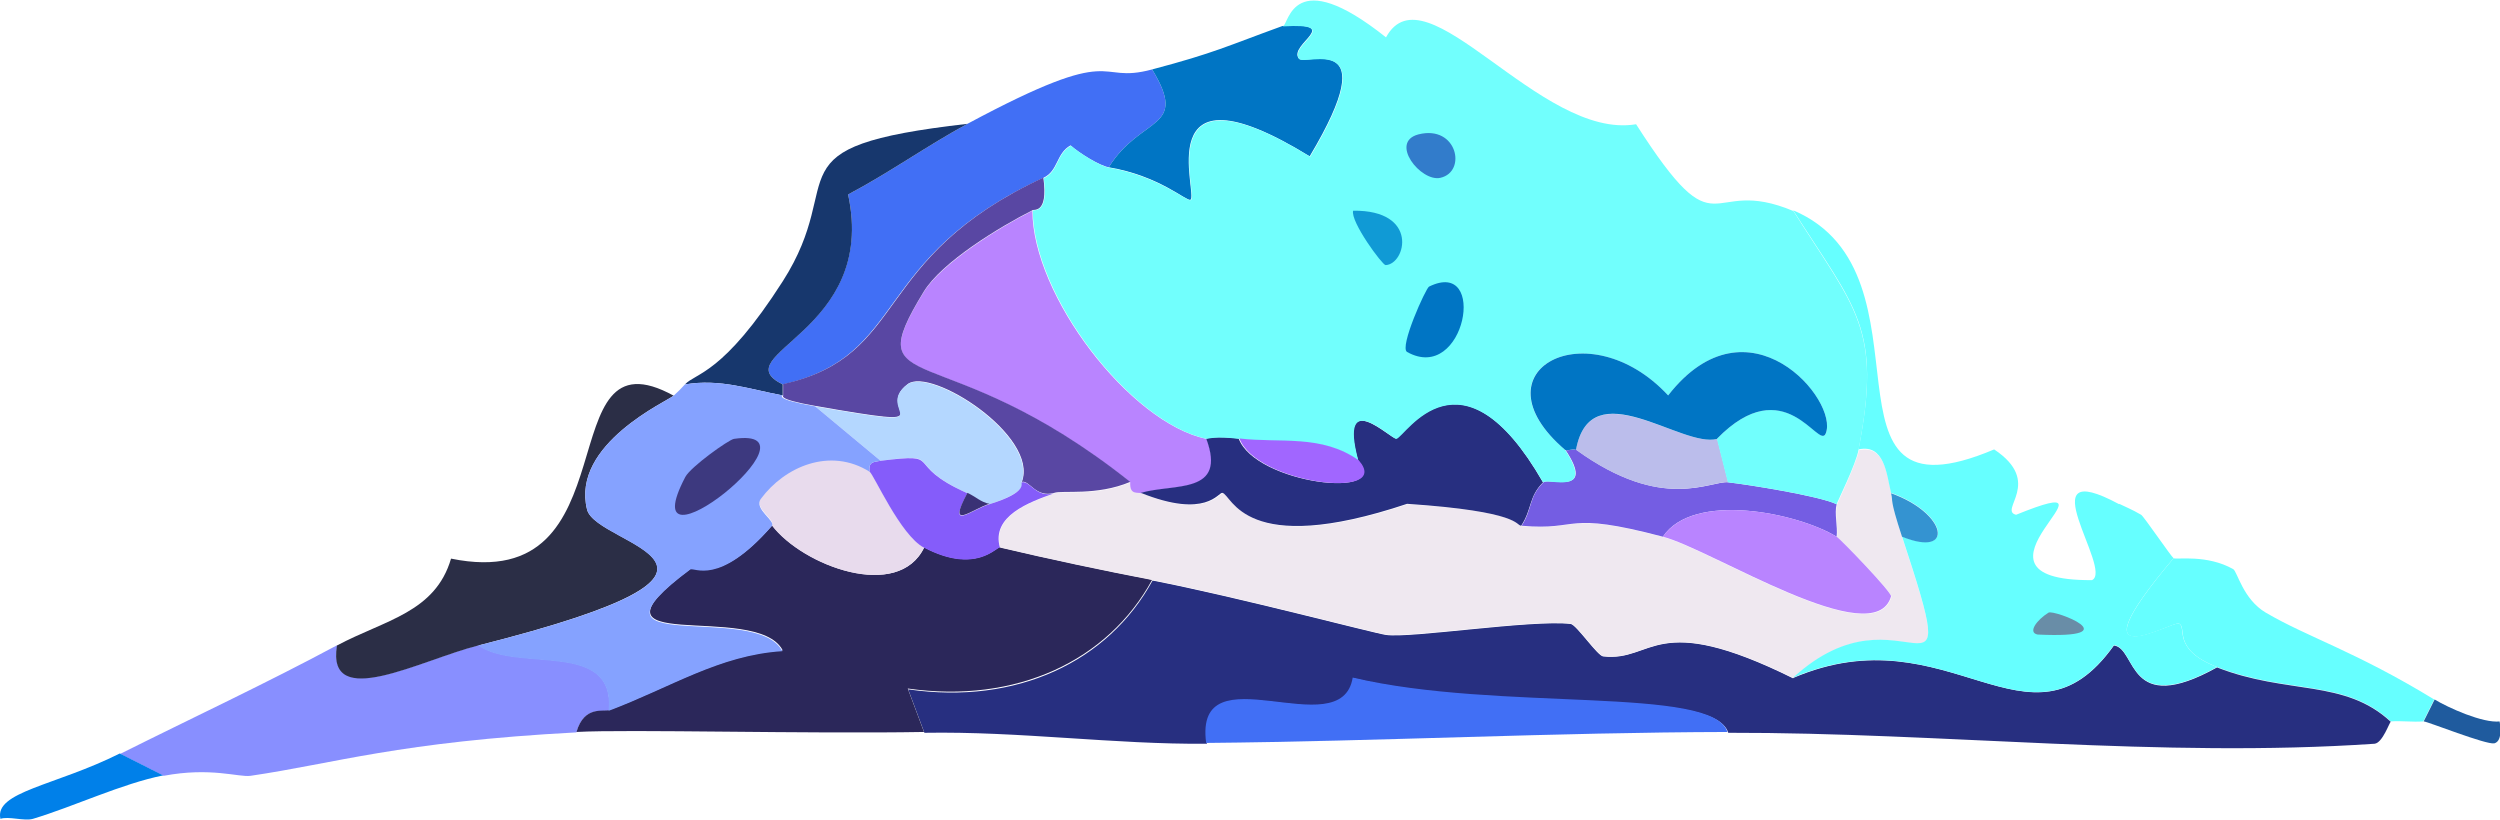 <?xml version="1.0" encoding="UTF-8"?><svg id="Layer_2" xmlns="http://www.w3.org/2000/svg" viewBox="0 0 61.58 20.19"><g id="Layer_1-2"><path d="m53.54,13.75c.07.04.82-.1,1.47.27.1.06.24.74.8,1.07,1.04.61,2.2.95,4.15,2.14l-.27.54c-.27.02-.54-.02-.8,0-1.14-1.06-2.54-.66-4.28-1.34-1.13-.44-.72-.98-.94-1.07-.16-.07-2.72,1.46-.13-1.61Z" fill="#6ff" stroke-width="0"/><path d="m61.57,17.77s.1.48-.13.54c-.2.04-1.65-.54-1.74-.54l.27-.54c.33.2,1.19.59,1.61.54Z" fill="#1f5b9e" stroke-width="0"/><path d="m11.79,15.89c.96.68,3.38-.16,3.21,1.61-.13.05-.61-.13-.8.54-4.35.23-5.98.77-8.03,1.07-.29.04-.98-.22-2.14,0l-1.07-.54c1.78-.89,3.6-1.74,5.35-2.68-.28,1.64,2.08.35,3.48,0Z" fill="#888fff" stroke-width="0"/><path d="m28.38,1.71c.91,1.5-.27,1.13-1.07,2.41-.23-.04-.73-.35-.94-.54-.36.2-.3.63-.67.8-4.29,1.98-3.31,4.38-6.42,5.09-1.49-.74,2.34-1.28,1.61-4.68.99-.52,1.96-1.21,2.94-1.74,3.82-2.05,3.11-.95,4.55-1.34Z" fill="#416ff5" stroke-width="0"/><path d="m16.6,9.74c-.13.13-2.54,1.19-2.14,2.81.23.92,5.14,1.37-2.68,3.35-1.4.35-3.75,1.64-3.48,0,1.18-.63,2.42-.81,2.81-2.14,4.55.93,2.34-5.75,5.49-4.01Z" fill="#2b2e46" stroke-width="0"/><path d="m23.83,3.05c-.98.53-1.95,1.22-2.94,1.74.74,3.4-3.1,3.94-1.61,4.68v.27c-.81-.15-1.55-.42-2.41-.27.27-.29.94-.24,2.41-2.54,1.65-2.58-.44-3.31,4.55-3.88Z" fill="#17376d" stroke-width="0"/><path d="m44.17,16.7c3.84-1.65,5.81,2.13,7.9-.8.57.07.31,1.78,2.54.54,1.74.68,3.14.28,4.28,1.34-.03,0-.2.52-.4.54-5.28.36-10.65-.28-15.92-.27-.35-1.15-5.64-.48-9.23-1.34-.28,1.72-3.92-.72-3.61,1.61-2.28.02-4.62-.31-6.96-.27l-.4-1.07c2.67.39,4.93-.68,6.02-2.68,2.06.4,5.46,1.3,5.75,1.34.6.09,3.58-.38,4.55-.27.14.02.66.79.8.8,1.25.14,1.25-1.16,4.68.54Z" fill="#272f80" stroke-width="0"/><path d="m22.76,13.48c1.28.67,1.78-.02,1.87,0,1.23.29,2.5.56,3.75.8-1.09,2-3.35,3.06-6.02,2.68l.4,1.07c-2.86.05-7.3-.07-8.56,0,.19-.66.67-.49.8-.54,1.52-.57,2.72-1.37,4.28-1.47-.64-1.24-5.26.22-2.27-2.01.1-.07.7.43,2.01-1.07.76,1,3.11,1.88,3.75.54Z" fill="#2b275a" stroke-width="0"/><path d="m42.56,18.03c-4.26.01-8.57.23-12.85.27-.31-2.33,3.33.11,3.61-1.61,3.6.85,8.88.19,9.23,1.34Z" fill="#416ff5" stroke-width="0"/><path d="m46.58,12.15c.06.24-.05.09.27,1.07,1.6,4.86.05.99-2.68,3.48-3.44-1.7-3.43-.39-4.68-.54-.14-.02-.66-.79-.8-.8-.97-.11-3.95.35-4.55.27-.29-.04-3.69-.94-5.75-1.34-1.24-.24-2.52-.51-3.75-.8-.22-.78.72-1.11,1.34-1.34.19-.07,1.04.09,1.87-.27-.03.32.18.23.27.27,1.62.65,1.91-.02,2.01,0,.24.05.52,1.62,4.55.27,2.82.18,2.67.52,2.81.54,1.46.12,1.02-.38,3.48.27,1.2.32,5.21,2.89,5.62,1.47.03-.1-1.25-1.42-1.34-1.47.03-.25-.06-.57,0-.8.02-.07.46-.97.54-1.34.64-.14.69.61.8,1.07Z" fill="#efe8f0" stroke-width="0"/><path d="m29.72,10.81c.53,1.39-.78,1.1-1.61,1.34-.09-.03-.29.05-.27-.27-4.66-3.7-6.74-1.98-5.09-4.68.44-.72,1.87-1.6,2.68-2.01,0,2.09,2.4,5.22,4.28,5.62Z" fill="#b984ff" stroke-width="0"/><path d="m38.01,11.88c-.36.36-.27.66-.54,1.07-.14-.01,0-.35-2.81-.54-4.03,1.35-4.31-.22-4.55-.27-.1-.02-.39.65-2.01,0,.83-.24,2.13.05,1.61-1.34.04,0,.21-.07.8,0,.41,1.12,3.8,1.53,2.94.54-.51-1.85.83-.5.94-.54.23-.07,1.6-2.43,3.61,1.07Z" fill="#272f80" stroke-width="0"/><path d="m25.7,4.38c.13.93-.27.76-.27.8-.81.41-2.24,1.28-2.68,2.01-1.65,2.71.43.98,5.09,4.68-.83.35-1.68.2-1.87.27-.46.13-.61-.32-.8-.27.43-1.13-2.24-2.84-2.81-2.41-.88.66,1.16,1.14-2.27.54-1.03-.18-.76-.26-.8-.27v-.27c3.12-.7,2.13-3.1,6.42-5.09Z" fill="#5947a3" stroke-width="0"/><path d="m42.56,11.88c.45.05,2.24.33,2.68.54-.06.23.03.55,0,.8-.97-.59-3.53-1.12-4.28,0-2.46-.65-2.02-.14-3.48-.27.27-.41.17-.71.54-1.07.12-.12,1.3.34.54-.8.05.04.21-.04.27,0,2.14,1.55,3.3.75,3.75.8Z" fill="#745de3" stroke-width="0"/><path d="m42.3,10.81l.27,1.07c-.45-.05-1.61.75-3.75-.8.36-1.95,2.61-.03,3.48-.27Z" fill="#bbbdeb" stroke-width="0"/><path d="m31.59.64c1.53-.09.14.45.4.8.14.19,2.16-.75.27,2.41-4.04-2.48-2.72.99-2.94,1.07-.1.04-.76-.59-2.01-.8.8-1.28,1.98-.91,1.07-2.41,1.55-.41,1.83-.57,3.21-1.07Z" fill="#0075c4" stroke-width="0"/><path d="m44.17,5.19c1.54,2.44,2.19,2.89,1.61,5.89-.07.37-.52,1.27-.54,1.34-.44-.21-2.22-.49-2.68-.54l-.27-1.07c1.68-1.72,2.51.27,2.68-.13.34-.81-1.91-3.47-3.88-.94-1.97-2.12-4.84-.62-2.54,1.34.76,1.15-.42.69-.54.8-2.02-3.5-3.38-1.14-3.61-1.07-.11.03-1.44-1.32-.94.54-.93-.65-1.95-.41-2.94-.54-.59-.07-.76,0-.8,0-1.88-.4-4.27-3.53-4.28-5.62,0-.04.4.12.27-.8.37-.17.31-.61.67-.8.21.18.71.5.94.54,1.25.22,1.91.84,2.01.8.22-.08-1.1-3.55,2.94-1.07,1.89-3.16-.13-2.22-.27-2.41-.26-.35,1.13-.89-.4-.8.15-.05.23-1.57,2.54.27.97-1.78,3.79,2.54,6.16,2.14,2.1,3.28,1.7,1.22,3.88,2.14Z" fill="#71fffd" stroke-width="0"/><path d="m42.3,10.81c-.87.24-3.12-1.69-3.48.27-.06-.04-.22.04-.27,0-2.29-1.96.57-3.46,2.54-1.34,1.97-2.53,4.22.13,3.88.94-.17.41-1-1.59-2.68.13Z" fill="#0075c4" stroke-width="0"/><path d="m33.47,11.34c.86.99-2.53.58-2.94-.54,1,.12,2.02-.11,2.94.54Z" fill="#a166ff" stroke-width="0"/><path d="m35.2,7.06c1.46-.72.89,2.41-.54,1.61-.2-.11.46-1.57.54-1.61Z" fill="#0075c4" stroke-width="0"/><path d="m34.94,3.31c.95-.24,1.2.92.54,1.07-.48.11-1.27-.88-.54-1.07Z" fill="#327ccb" stroke-width="0"/><path d="m33.33,5.19c1.63-.02,1.3,1.32.8,1.34-.08,0-.87-1.07-.8-1.34Z" fill="#109ad5" stroke-width="0"/><path d="m52.2,12.41c.16.08.3.13.54.27.06.03.74,1.03.8,1.07-2.59,3.06-.03,1.53.13,1.61.21.09-.19.63.94,1.07-2.23,1.24-1.97-.47-2.54-.54-2.09,2.94-4.06-.84-7.9.8,2.72-2.49,4.28,1.38,2.68-3.48,1.32.53,1.11-.58-.27-1.07-.11-.46-.16-1.21-.8-1.07.58-3-.06-3.45-1.61-5.89,3.69,1.57.27,7.87,4.95,5.89,1.22.81.1,1.5.54,1.61,3.01-1.22-1.79,1.63,1.87,1.61.54-.25-1.65-3.12.67-1.87Z" fill="#6ff" stroke-width="0"/><path d="m46.85,13.22c-.32-.98-.21-.83-.27-1.07,1.38.49,1.58,1.6.27,1.07Z" fill="#3493d1" stroke-width="0"/><path d="m50.46,15.09c.13-.08,2.05.65-.27.54-.25-.05-.02-.36.27-.54Z" fill="#698da7" stroke-width="0"/><path d="m21.42,11.61c.1.06.76,1.57,1.34,1.87-.63,1.34-2.99.46-3.75-.54.11-.13-.45-.42-.27-.67.58-.8,1.7-1.28,2.68-.67Z" fill="#e8dbed" stroke-width="0"/><path d="m25.17,11.88s.18.23-.8.54c-.21-.04-.34-.18-.54-.27-1.64-.74-.51-1.01-2.14-.8l-1.61-1.34c3.43.6,1.39.12,2.27-.54.57-.43,3.24,1.28,2.81,2.41Z" fill="#b4d7ff" stroke-width="0"/><path d="m23.83,12.15c-.52.96.1.4.54.27.98-.3.76-.52.8-.54.2-.05.35.4.8.27-.62.22-1.56.56-1.34,1.34-.09-.02-.59.67-1.87,0-.58-.3-1.24-1.81-1.34-1.87-.03-.23.07-.24.27-.27,1.63-.2.5.07,2.14.8Z" fill="#855cfa" stroke-width="0"/><path d="m19.28,9.74s-.23.09.8.27l1.61,1.34c-.2.03-.3.04-.27.27-.97-.61-2.09-.13-2.68.67-.18.25.38.54.27.67-1.31,1.5-1.91,1-2.01,1.07-2.99,2.23,1.64.77,2.27,2.01-1.56.1-2.76.9-4.28,1.47.17-1.77-2.25-.92-3.21-1.61,7.82-1.97,2.9-2.43,2.68-3.35-.4-1.62,2.01-2.68,2.14-2.81.1-.09.17-.16.27-.27.86-.15,1.6.12,2.41.27Z" fill="#85a2ff" stroke-width="0"/><path d="m18.08,10.81c2.35-.34-2.6,3.61-1.2.94.13-.25,1.07-.92,1.2-.94Z" fill="#3d397f" stroke-width="0"/><path d="m45.24,13.22c.09.05,1.37,1.38,1.34,1.47-.41,1.42-4.42-1.16-5.62-1.47.76-1.12,3.31-.59,4.28,0Z" fill="#b984ff" stroke-width="0"/><path d="m24.37,12.41c-.43.13-1.06.69-.54-.27.2.09.33.23.54.27Z" fill="#3a3175" stroke-width="0"/><path d="m4.02,19.1c-1.01.2-2.21.77-3.21,1.07-.22.06-.6-.07-.8,0-.15-.67,1.34-.81,2.94-1.61l1.07.54Z" fill="#0080e9" stroke-width="0"/></g></svg>